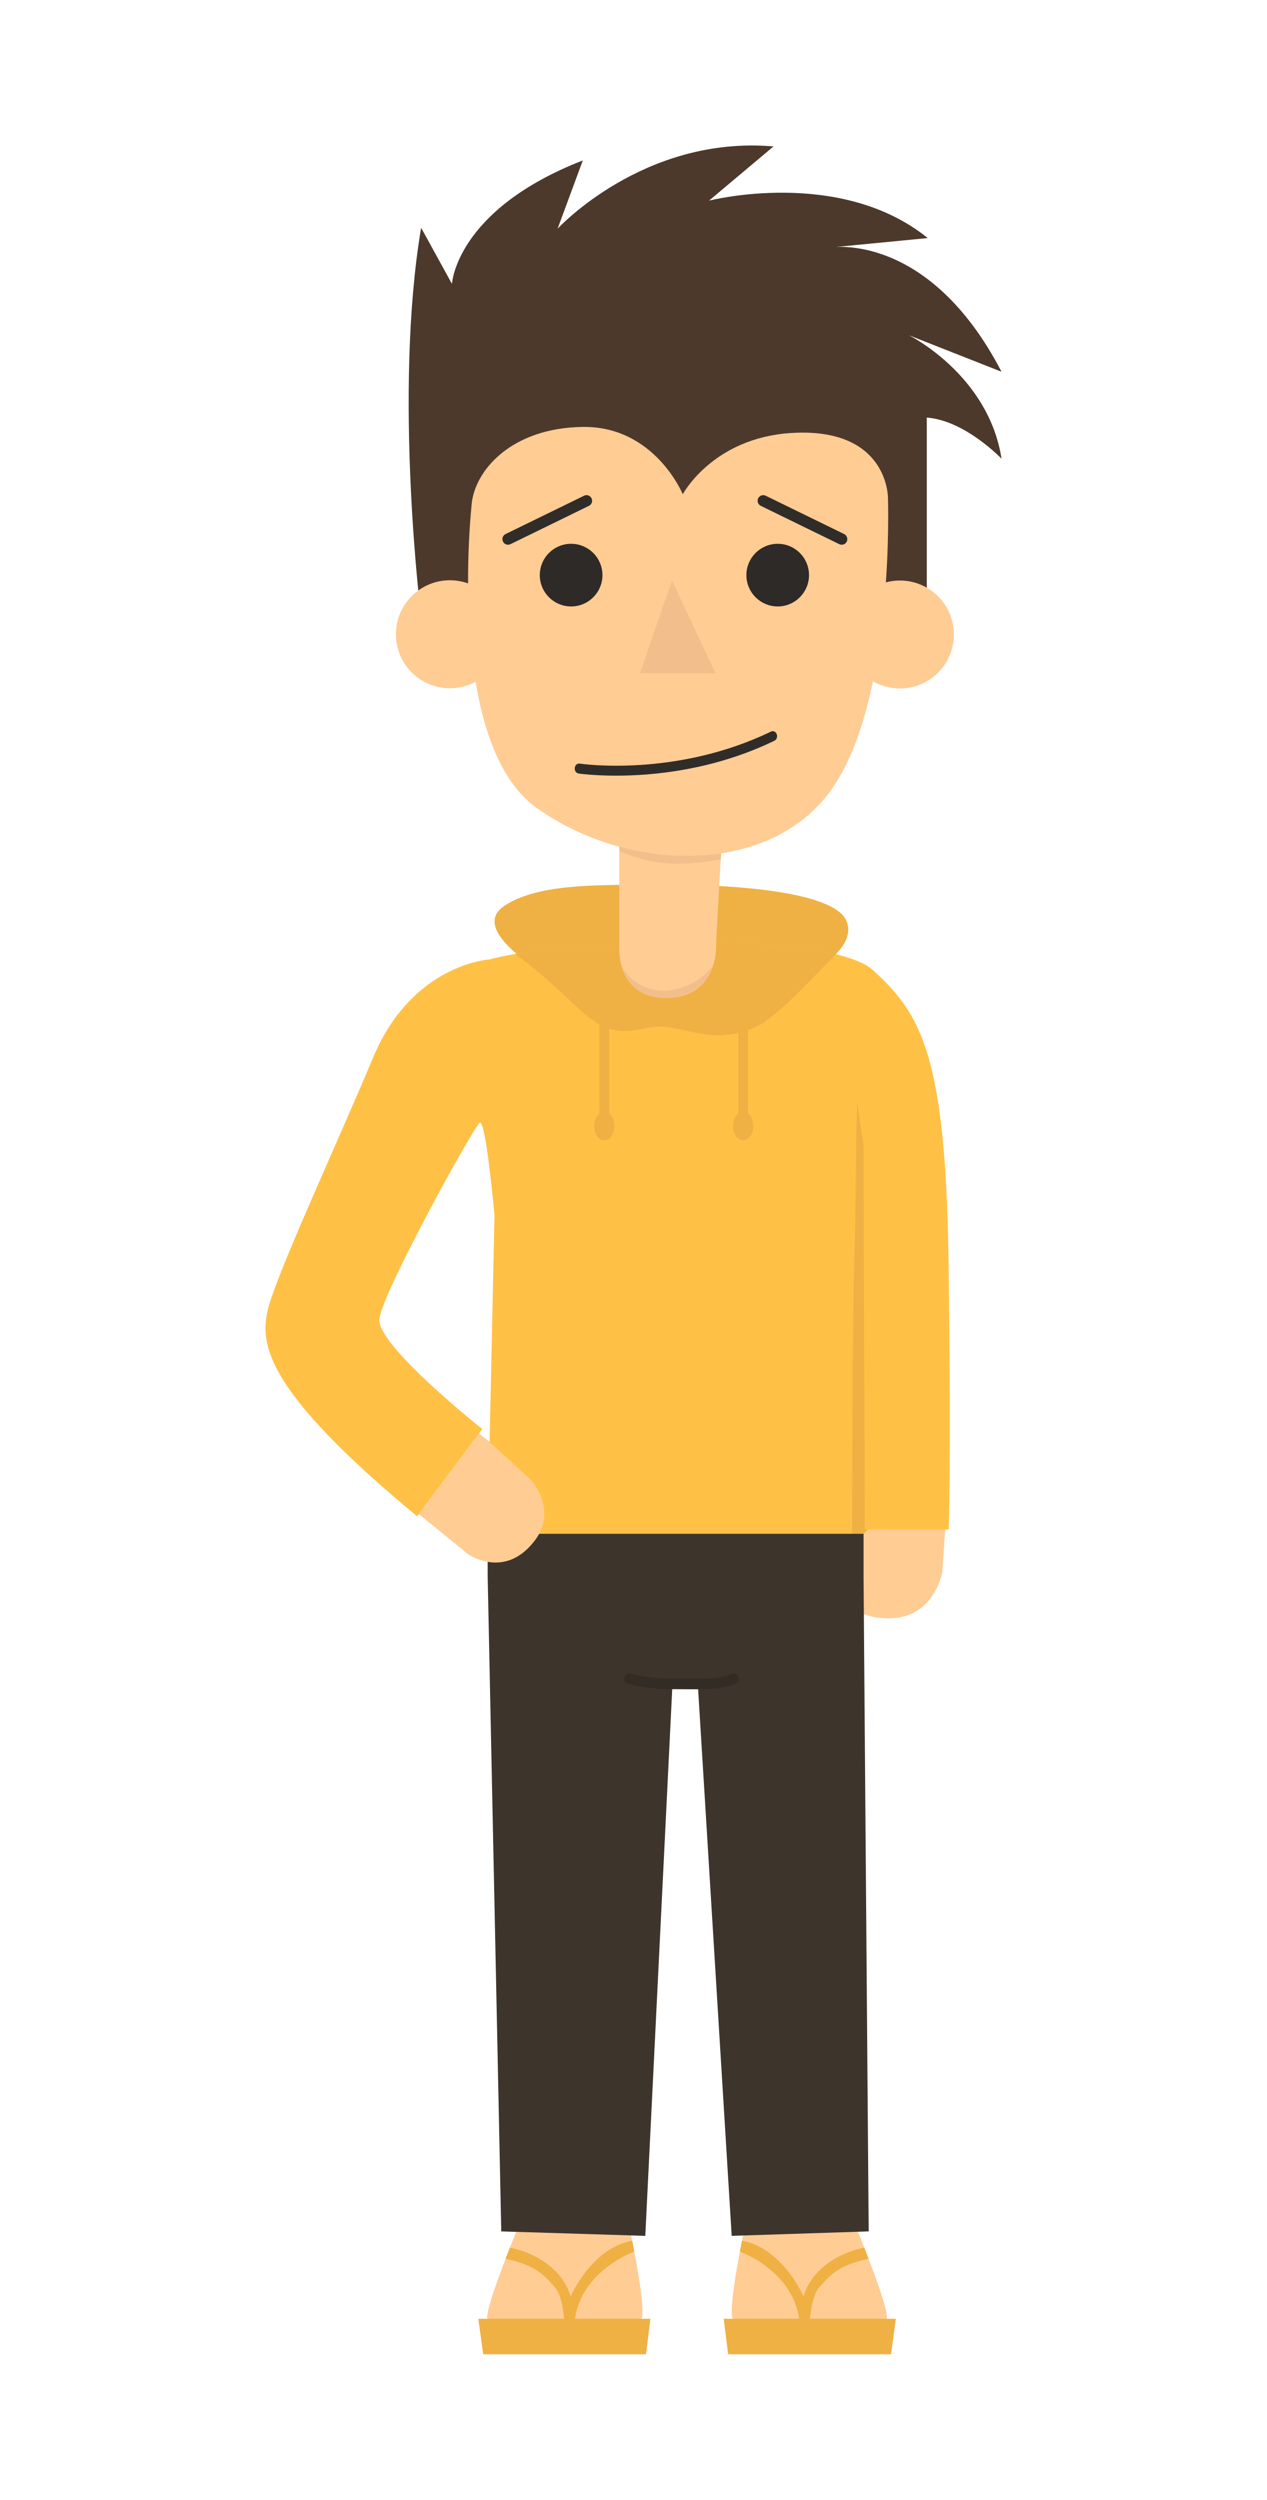 <?xml version="1.0" encoding="UTF-8"?><svg id="Layer_1" xmlns="http://www.w3.org/2000/svg" viewBox="0 0 432 852"><defs><style>.cls-1{fill:#efb143;}.cls-2{fill:#f2bf8c;}.cls-3{fill:#ffcc94;}.cls-4{fill:#ffc145;}.cls-5{fill:#332c25;}.cls-6{fill:#2d2a27;}.cls-7{fill:#302c28;}.cls-8{fill:#3d342c;}.cls-9{fill:#4c392c;}</style></defs><g><path class="cls-3" d="M178.06,755.67s-13.62,32.62-11.77,34.81c1.85,2.19,49.94,2.86,52.3,0,2.35-2.86-4.88-35.65-4.88-35.65l-35.65,.84Z"/><polygon class="cls-1" points="163.09 790.31 164.74 802.41 220.26 802.41 221.78 790.31 163.09 790.31"/><path class="cls-1" d="M192.58,793.73s-.23-10.76-3.37-14.13c-3.14-3.36-5.5-7.29-16.82-9.76l1.46-3.76s16.25,2.53,20.74,16.55c0,0,7.04-16.36,20.95-18.94l.71,3.71s-20.32,7.27-20.44,26.33h-3.24Z"/></g><g><path class="cls-3" d="M290.48,755.67s13.62,32.62,11.77,34.81c-1.85,2.19-49.94,2.86-52.3,0-2.35-2.86,4.88-35.65,4.88-35.65l35.65,.84Z"/><polygon class="cls-1" points="305.45 790.31 303.8 802.41 248.27 802.41 246.76 790.31 305.45 790.31"/><path class="cls-1" d="M275.96,793.73s.23-10.76,3.37-14.13c3.14-3.36,5.5-7.29,16.82-9.76l-1.46-3.76s-16.25,2.53-20.74,16.55c0,0-7.04-16.36-20.95-18.94l-.72,3.71s20.32,7.27,20.44,26.33h3.24Z"/></g><g><path class="cls-1" d="M185.71,331.8s-25.89-14.7-13.92-22.93c11.97-8.24,34.96-7.13,53.02-7.34,18.07-.21,60.07,1.25,63.97,12.76,3.9,11.51-19.85,20.81-19.85,20.81l-83.22-3.3Z"/><path class="cls-3" d="M318.39,509.11l4.42,4.1-1.52,22.67s-2.68,15.31-17.57,15.67c-19.72,.47-20.51-17.35-20.51-17.35l.29-25.64,34.89,.56Z"/><polygon class="cls-8" points="171.28 532.88 166.28 537.34 170.91 760.53 220.02 762.05 229.29 573.93 237.92 573.93 249.48 762.05 296.19 760.53 294.44 537.34 288.5 530.05 171.28 532.88"/><path class="cls-4" d="M301.88,349.33l-4.94-19.23s-8.78-9.06-58.13-9.03c-52.66,.03-71.99,5.95-71.99,5.95,0,0-26.18,1.49-39.56,33.32-13.39,31.83-33.32,74.67-35.99,86.27-2.68,11.6-.82,27.35,50.95,70.19l22.23-29.73s-36-28.56-35.11-37.48c.89-8.92,32.13-65.45,34.21-66.93,2.08-1.49,5.05,31.53,5.05,31.53l-2.38,110.97s98.08,7.73,128.21-2.38l7.44-7.44v-166Z"/><path class="cls-1" d="M268.98,341.43c5.53-5.25,10.69-10.79,16.06-16.19-8.54-2.14-22.79-4.18-46.22-4.16-33.02,.02-52.93,2.35-63.19,4.09,7.53,5.37,14.53,11.98,21.29,18.25,6.75,6.26,12,9.42,21.38,7.39,3.16-.68,6.14-1.21,9.4-.72,6.35,.94,12.7,3.22,19.2,2.72,5.18-.4,9.26-1.81,13.11-3.97,3.1-2.32,6.14-4.71,8.98-7.4Z"/><path class="cls-1" d="M296.77,332.35c-1.42,12.61-3.58,25.14-4.24,37.83-.93,17.78-.61,35.67-1.1,53.47-.92,33.42-.73,66.82-.93,100.24,1.4-.35,2.75-.71,3.95-1.11l7.44-7.44v-166l-5.11-16.99Z"/><path class="cls-3" d="M211.15,281.51v40.16s-1.79,18.74,16.36,18.45c18.15-.3,16.66-19.04,16.66-19.04l2.08-37.48-35.1-2.08Z"/><path class="cls-2" d="M241.71,330.74c-3.59,3.83-8.18,6.05-13.37,6.77-6.71,.93-13.04-2.49-16.31-7.97,1.52,5.09,5.45,10.73,15.47,10.57,10.26-.17,14.24-6.23,15.76-11.47-.45,.73-.95,1.44-1.56,2.1Z"/><path class="cls-2" d="M245.73,292.95l.52-9.36-35.1-2.08v8.57c13.01,5.64,23.05,4.74,34.58,2.87Z"/><rect class="cls-8" x="166.28" y="522.77" width="128.16" height="14.58"/><path class="cls-3" d="M163.32,488.57l3.3,2.64,14.61,13.34s8.98,10.14,1.15,20.47c-10.38,13.69-22.96,4.56-22.96,4.56l-16.64-13.56,20.53-27.46Z"/><path class="cls-4" d="M298.01,330.98c16.06,14.73,24.54,28.76,25.43,100.16,.89,71.4,0,90.14,0,90.14h-28.56l-.45-131.19s-12.49-73.83,3.57-59.11Z"/><path class="cls-5" d="M236.42,575.76c-1.11,0-2.26,0-3.43-.02l-3.7-.02c-8.79,0-14.97-1.78-15.23-1.86-.94-.27-1.49-1.27-1.21-2.21,.28-.94,1.27-1.49,2.22-1.21,.06,.02,5.98,1.72,14.22,1.72l3.72,.02c6.92,.05,12.87,.1,16.3-1.62,.88-.44,1.95-.08,2.4,.8,.44,.88,.08,1.96-.8,2.39-3.53,1.76-8.59,2.01-14.49,2.01Z"/><g><rect class="cls-1" x="204.38" y="347.62" width="3.35" height="35.47"/><path class="cls-1" d="M209.51,383.76c0,2.71-1.55,4.91-3.46,4.91s-3.46-2.2-3.46-4.91,1.55-4.91,3.46-4.91,3.46,2.2,3.46,4.91Z"/></g><g><rect class="cls-1" x="251.72" y="347.62" width="3.35" height="35.47"/><path class="cls-1" d="M256.85,383.76c0,2.71-1.55,4.91-3.46,4.91s-3.46-2.2-3.46-4.91,1.55-4.91,3.46-4.91,3.46,2.2,3.46,4.91Z"/></g></g><g><path class="cls-9" d="M143.59,210.2s-9.56-76.17,0-132.57l10.51,19.12s1.28-25.18,44.62-42.07l-8.6,23.27s29.32-31.87,73.62-28.04l-21.99,18.48s44.61-11.47,74.57,12.75l-32.83,3.19s33.14-5.42,58,42.38l-31.55-12.43s27.09,13.39,31.55,42.07c0,0-12.43-13.07-25.49-14.02v73.94l-172.41-6.05Z"/><path class="cls-3" d="M160.79,172.28s-8.92,80.63,21.99,102.93c30.91,22.31,80.31,23.9,101.34-7.01,21.03-30.91,18.64-98.64,18.64-98.64,0,0,.08-24.06-32.99-21.98-26.77,1.68-36.97,20.87-36.97,20.87,0,0-9.56-23.26-34.1-22.94-24.54,.32-37.07,15.04-37.93,26.77Z"/><path class="cls-3" d="M171.79,216.18c0,10.16-8.24,18.4-18.4,18.4s-18.4-8.24-18.4-18.4,8.24-18.41,18.4-18.41,18.4,8.24,18.4,18.41Z"/><path class="cls-3" d="M325.24,216.26c0,10.16-8.24,18.4-18.4,18.4s-18.4-8.24-18.4-18.4,8.24-18.4,18.4-18.4,18.4,8.24,18.4,18.4Z"/><polygon class="cls-2" points="229.15 197.85 218.16 229.49 243.97 229.49 229.15 197.85"/><path class="cls-6" d="M205.41,196.02c0,5.89-4.78,10.68-10.68,10.68s-10.68-4.78-10.68-10.68,4.78-10.68,10.68-10.68,10.68,4.78,10.68,10.68Z"/><path class="cls-6" d="M275.84,196.02c0,5.89-4.78,10.68-10.67,10.68s-10.68-4.78-10.68-10.68,4.78-10.68,10.68-10.68,10.67,4.78,10.67,10.68Z"/><path class="cls-7" d="M210.08,264.37c-7.84,0-12.72-.72-12.84-.74-.81-.13-1.38-.98-1.27-1.91,.11-.93,.83-1.59,1.67-1.46,.32,.05,32.65,4.84,65.25-10.92,.76-.36,1.62,.04,1.95,.91,.32,.86-.03,1.86-.8,2.22-20.65,9.99-41.21,11.9-53.95,11.9Z"/><path class="cls-7" d="M173.22,185.66c-.71,0-1.38-.39-1.72-1.07-.46-.95-.07-2.09,.87-2.56l26.77-13.07c.95-.46,2.09-.08,2.56,.88,.46,.95,.07,2.09-.88,2.56l-26.77,13.07c-.27,.13-.56,.19-.84,.19Z"/><path class="cls-7" d="M286.99,185.66c.71,0,1.39-.39,1.72-1.07,.46-.95,.07-2.09-.87-2.56l-26.77-13.07c-.95-.46-2.09-.08-2.56,.88-.46,.95-.07,2.09,.88,2.56l26.77,13.07c.28,.13,.56,.19,.84,.19Z"/></g></svg>